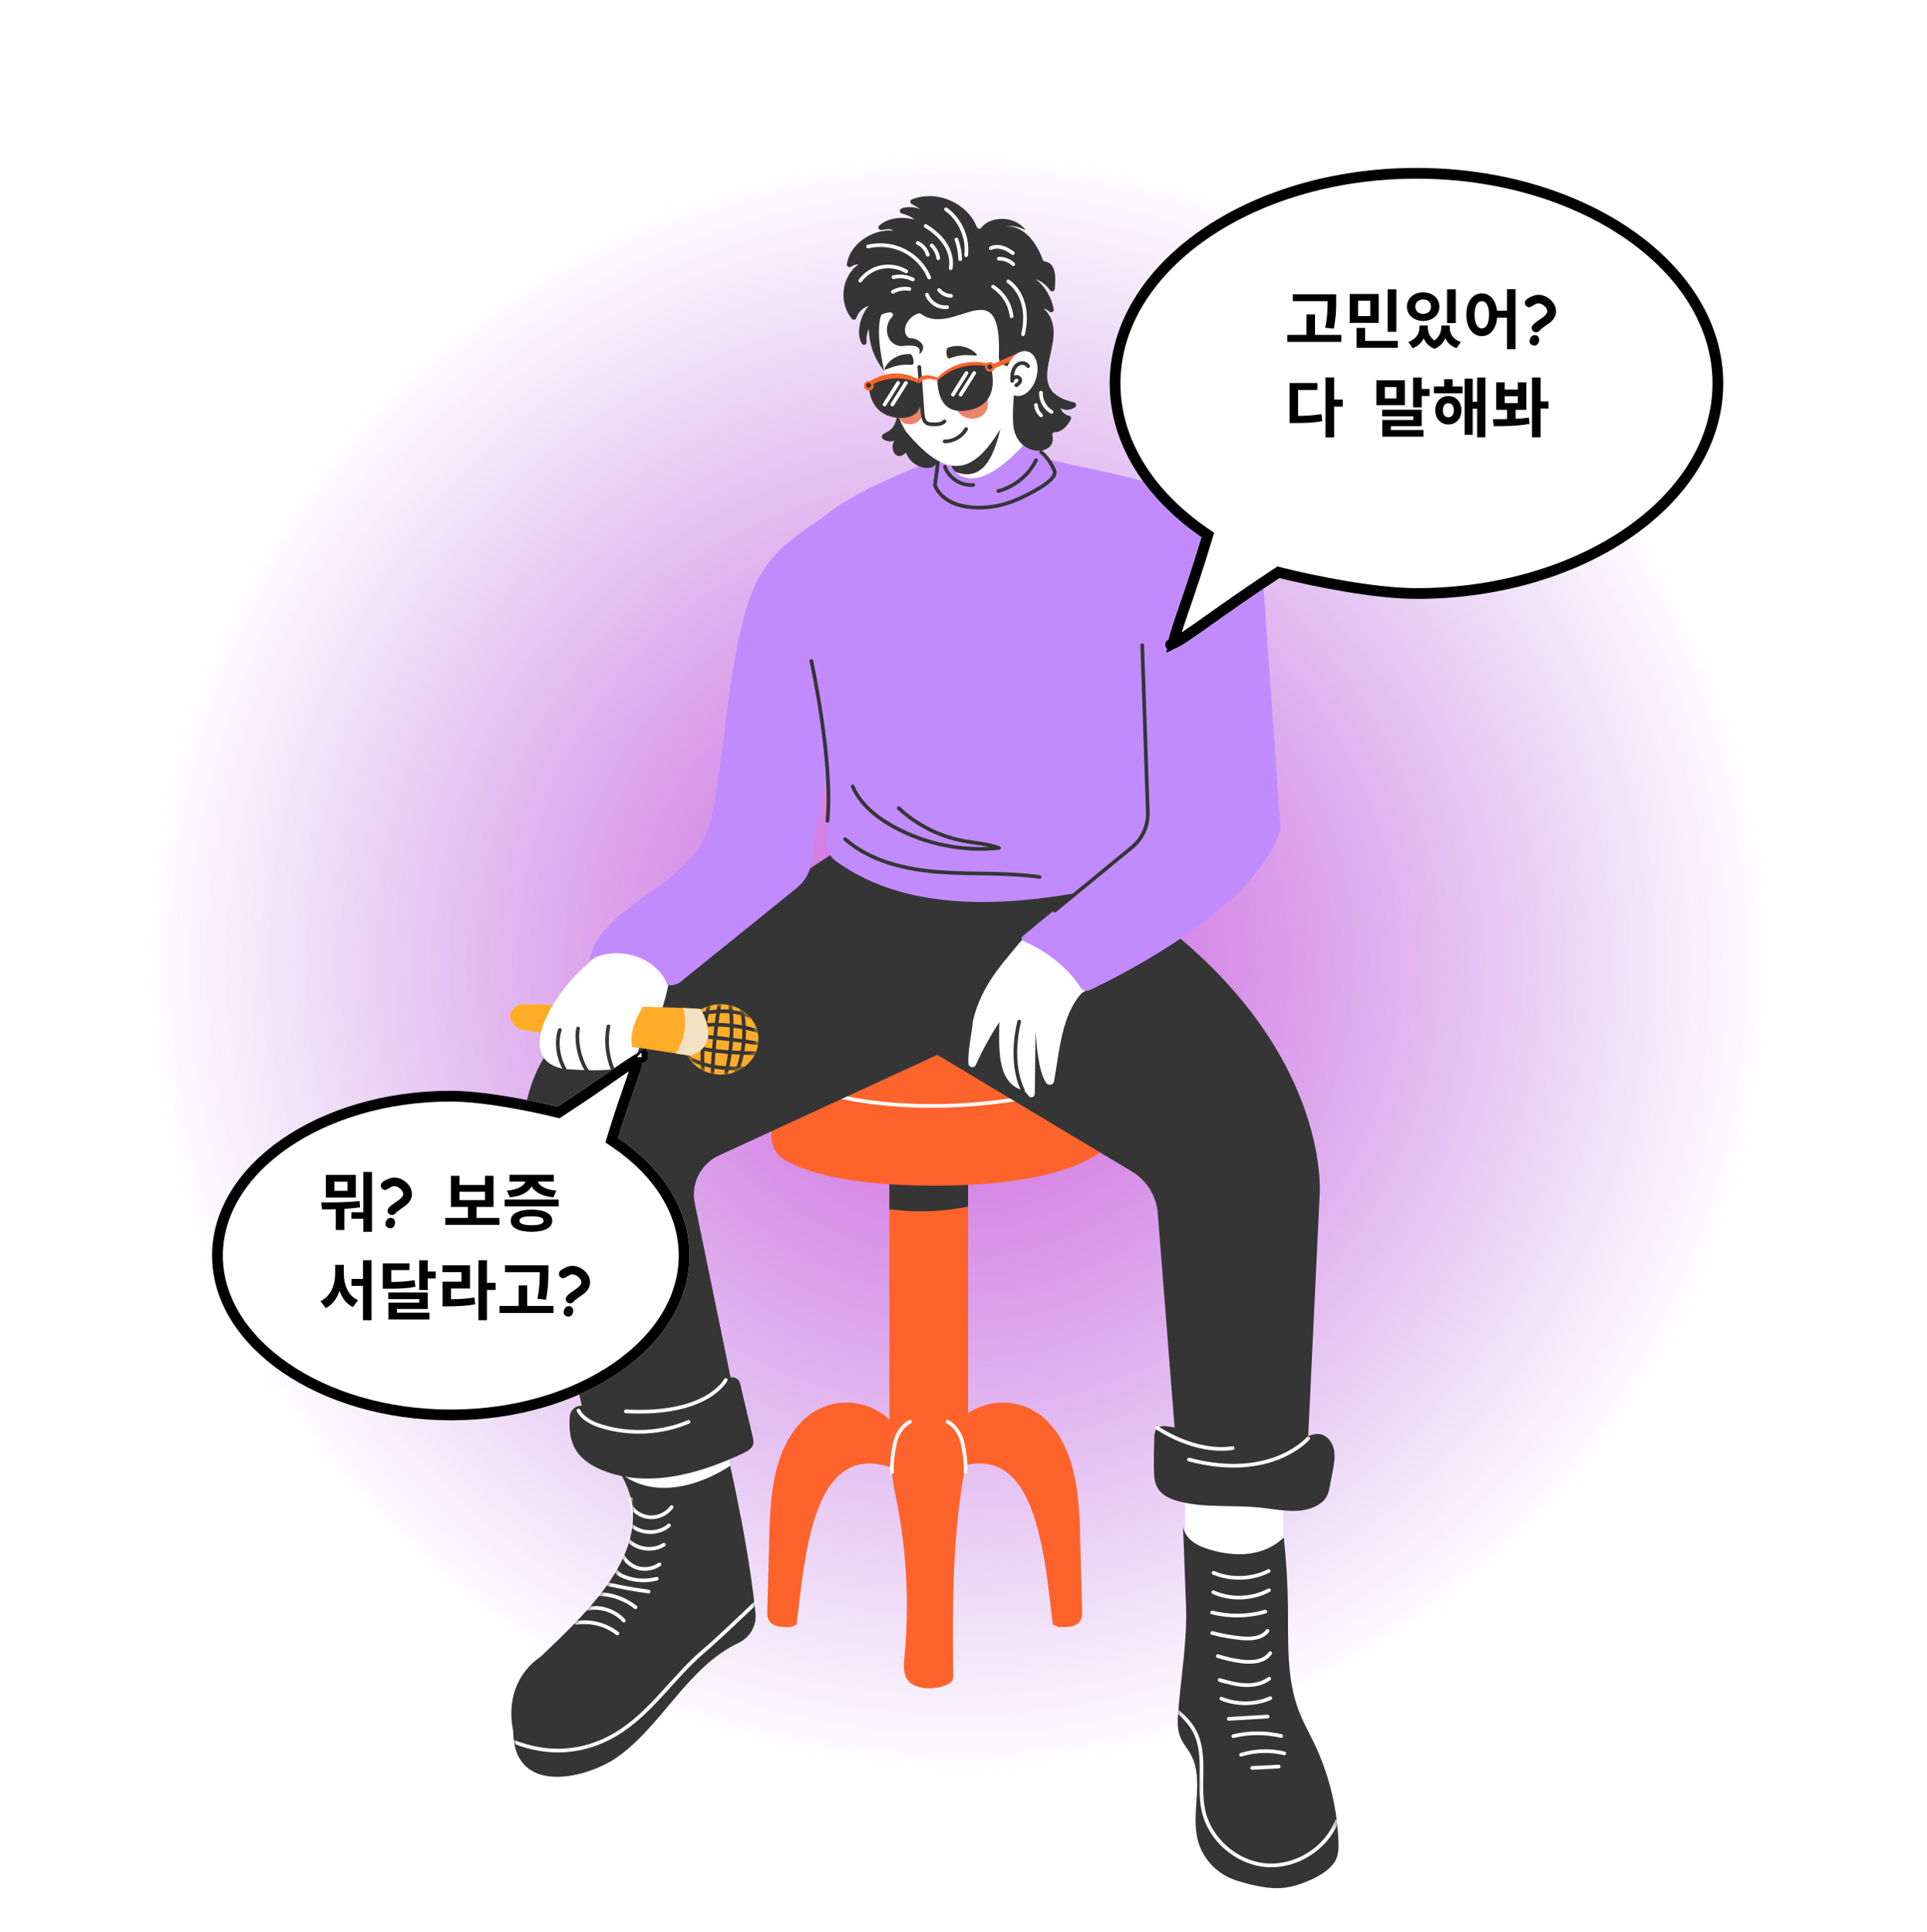 <svg width="393" height="394" viewBox="0 0 393 394" fill="none" xmlns="http://www.w3.org/2000/svg">
<circle cx="195.5" cy="196.217" r="167.484" fill="url(#paint0_radial_186_798)"/>
<g clip-path="url(#clip0_186_798)">
<path d="M197.438 236.53H181.385V296.086H197.438V236.53Z" fill="#FF632C"/>
<path d="M197.438 246.03V236.539H181.385V246.56C185.901 247.187 191.329 247.249 197.438 246.039V246.03Z" fill="#353535"/>
<path d="M157.337 222.296V231.815C157.337 233.713 158.311 235.479 159.941 236.45C163.633 238.658 172.106 241.766 190.558 241.766C219.131 241.766 225.417 234.022 225.417 234.022L212.428 219.144L157.337 222.296Z" fill="#FF632C"/>
<path d="M159.454 219.144C159.454 219.144 176.551 231.541 219.131 221.811L193.489 210.403L159.454 219.144Z" fill="#FF632C"/>
<path d="M161.499 331.731C159.551 331.863 156.355 331.952 156.479 328.764L156.868 314.169C157.036 305.878 157.523 296.448 163.04 290.373C168.963 283.592 179.783 284.81 184.175 293.084C186.539 294.417 187.451 298.708 185.706 300.977C166.13 290.293 164.368 315.493 162.473 331.175C162.756 331.28 161.216 331.634 161.499 331.74V331.731Z" fill="#FF632C"/>
<path d="M215.678 331.731C217.626 331.863 220.822 331.952 220.698 328.764L220.308 314.169C220.14 305.878 219.653 296.448 214.137 290.373C208.214 283.592 197.394 284.81 193.002 293.084C190.638 294.417 189.726 298.708 191.47 300.977C211.047 290.293 212.809 315.493 214.704 331.175C214.42 331.28 215.961 331.634 215.678 331.74V331.731Z" fill="#FF632C"/>
<path d="M193.595 343.28C191.674 344.278 189.478 344.525 187.433 343.986C186.512 343.739 185.573 343.306 184.998 342.415C184.175 341.143 184.316 339.36 184.467 337.761C185.467 327.148 184.918 316.332 182.846 305.94C182.466 304.032 182.032 302.116 181.926 300.156C181.802 297.887 182.138 295.591 182.882 293.507C183.342 292.218 184.006 290.956 185.033 290.249C185.981 289.596 187.132 289.508 188.23 289.622C190.824 289.905 193.321 291.344 195.118 293.587C196.305 295.079 197.226 297.128 196.845 299.132C194.33 312.412 194.251 325.93 194.375 339.536C194.392 340.993 194.72 342.706 193.595 343.289V343.28Z" fill="#FF632C"/>
<path d="M185.582 289.887C184.157 290.655 183.174 292.086 182.687 293.631C182.2 295.176 181.775 298.54 181.925 300.156" stroke="white" stroke-width="0.75" stroke-linecap="round" stroke-linejoin="round"/>
<path d="M193.241 289.887C194.667 290.655 195.65 292.086 196.137 293.631C196.624 295.176 197.049 298.54 196.898 300.156" stroke="white" stroke-width="0.75" stroke-linecap="round" stroke-linejoin="round"/>
<path d="M166.315 222.296C166.315 222.296 185.432 229.307 215.456 222.614" stroke="white" stroke-width="0.75" stroke-linecap="round" stroke-linejoin="round"/>
<path d="M127.818 298.885L129.111 311.237L151.175 309.109L147.572 292.704L127.818 298.885Z" fill="white"/>
<path d="M126.472 300.359C132.927 305.533 142.002 303.405 148.926 298.885C150.927 307.909 153.061 319.122 154.079 328.905C154.345 331.457 152.964 333.876 150.635 334.98C139.851 340.093 134.706 352.666 124.896 358.953C117.299 363.403 104.717 365.142 104.664 353.028C103.416 346.997 105.187 341.24 110.349 337.726C120 328.499 135.238 314.637 126.463 300.359H126.472Z" fill="#353535"/>
<mask id="mask0_186_798" style="mask-type:luminance" maskUnits="userSpaceOnUse" x="104" y="298" width="51" height="65">
<path d="M126.472 300.359C132.927 305.533 142.002 303.405 148.926 298.885C150.927 307.909 153.061 319.122 154.079 328.905C154.345 331.457 152.964 333.876 150.635 334.98C139.851 340.093 134.706 352.666 124.896 358.953C117.299 363.403 104.717 365.142 104.664 353.028C103.416 346.997 105.187 341.24 110.349 337.726C120 328.499 135.238 314.637 126.463 300.359H126.472Z" fill="white"/>
</mask>
<g mask="url(#mask0_186_798)">
<path d="M155.558 325.409C153.309 327.625 146.182 334.397 143.764 336.428C137.336 341.823 132.75 349.399 125.516 353.664C119.017 357.496 111.845 357.946 104.824 355.182" stroke="white" stroke-width="0.75" stroke-linecap="round" stroke-linejoin="round"/>
<path d="M128.695 305.675C128.287 306.593 128.907 307.67 129.704 308.297C130.775 309.136 132.201 309.524 133.547 309.339C134.901 309.154 136.168 308.403 136.973 307.308" stroke="white" stroke-width="0.75" stroke-linecap="round" stroke-linejoin="round"/>
<path d="M128.323 310.663C130.386 312.818 134.175 312.994 136.433 311.043" stroke="white" stroke-width="0.75" stroke-linecap="round" stroke-linejoin="round"/>
<path d="M127.8 313.665C129.518 315.891 133.015 316.491 135.388 314.972" stroke="white" stroke-width="0.75" stroke-linecap="round" stroke-linejoin="round"/>
<path d="M126.809 316.782C127.393 318.195 128.65 319.316 130.12 319.731C131.59 320.155 133.254 319.864 134.494 318.972" stroke="white" stroke-width="0.75" stroke-linecap="round" stroke-linejoin="round"/>
<path d="M125.48 319.74C125.542 320.57 126.375 321.118 127.145 321.444C129.279 322.327 131.705 322.495 133.945 321.912" stroke="white" stroke-width="0.75" stroke-linecap="round" stroke-linejoin="round"/>
<path d="M123.409 322.901C126.339 323.581 129.297 324.129 132.281 324.526" stroke="white" stroke-width="0.75" stroke-linecap="round" stroke-linejoin="round"/>
<path d="M120.726 325.1C123.878 324.782 127.137 325.744 129.598 327.731" stroke="white" stroke-width="0.75" stroke-linecap="round" stroke-linejoin="round"/>
<path d="M119.389 328.102C122.16 327.369 125.312 328.314 127.225 330.442" stroke="white" stroke-width="0.75" stroke-linecap="round" stroke-linejoin="round"/>
<path d="M117.547 330.901C120.478 330.442 123.595 331.245 125.923 333.082" stroke="white" stroke-width="0.75" stroke-linecap="round" stroke-linejoin="round"/>
</g>
<path d="M241.718 303.962V319.281L261.693 321.268V301.966L241.718 303.962Z" fill="white"/>
<path d="M240.31 348.754C240.16 350.609 240.027 352.551 240.744 354.264C241.258 355.5 242.179 356.524 242.825 357.699C245.72 362.917 242.772 369.566 244.312 375.323C245.109 378.281 247.137 380.894 249.811 382.404C251.449 383.331 253.282 383.834 255.114 384.267C257.169 384.744 259.276 385.132 261.383 384.974C263.437 384.823 265.421 384.161 267.298 383.314C269.042 382.528 270.751 381.53 271.937 380.02C273.115 378.51 273.035 376.674 272.938 374.766C272.584 368.091 270.902 361.478 268.015 355.447C266.997 353.328 265.828 351.271 264.969 349.072C262.331 342.344 262.747 334.883 262.667 327.66C262.614 322.866 262.331 318.248 261.808 313.48C259.94 315.378 257.346 316.473 254.707 316.8C252.06 317.135 249.368 316.747 246.809 315.996C245.587 315.634 244.374 315.184 243.347 314.434C242.32 313.683 241.497 312.597 241.275 311.352C241.506 316.562 241.647 321.939 241.877 327.148C242.187 334.185 240.877 341.726 240.319 348.746L240.31 348.754Z" fill="#353535"/>
<mask id="mask1_186_798" style="mask-type:luminance" maskUnits="userSpaceOnUse" x="240" y="311" width="33" height="75">
<path d="M240.31 348.754C240.16 350.609 240.027 352.551 240.744 354.264C241.258 355.5 242.179 356.524 242.825 357.699C245.72 362.917 242.772 369.566 244.312 375.323C245.109 378.281 247.137 380.894 249.811 382.404C251.449 383.331 253.282 383.834 255.114 384.267C257.169 384.744 259.276 385.132 261.383 384.974C263.437 384.823 265.421 384.161 267.298 383.314C269.042 382.528 270.751 381.53 271.937 380.02C273.115 378.51 273.035 376.674 272.938 374.766C272.584 368.091 270.902 361.478 268.015 355.447C266.997 353.328 265.828 351.271 264.969 349.072C262.331 342.344 262.747 334.883 262.667 327.66C262.614 322.866 262.331 318.248 261.808 313.48C259.94 315.378 257.346 316.473 254.707 316.8C252.06 317.135 249.368 316.747 246.809 315.996C245.587 315.634 244.374 315.184 243.347 314.434C242.32 313.683 241.497 312.597 241.275 311.352C241.506 316.562 241.647 321.939 241.877 327.148C242.187 334.185 240.877 341.726 240.319 348.746L240.31 348.754Z" fill="white"/>
</mask>
<g mask="url(#mask1_186_798)">
<path d="M239.452 348.392C241.09 349.673 242.621 351.138 243.604 352.966C246.181 357.805 244.268 363.791 245.428 369.151C246.712 375.084 252.184 379.852 258.249 380.329C264.314 380.806 270.468 376.939 272.664 371.288" stroke="white" stroke-width="0.75" stroke-linecap="round" stroke-linejoin="round"/>
<path d="M247.5 320.711C251.068 322.204 255.283 322.062 258.736 320.332" stroke="white" stroke-width="0.75" stroke-linecap="round" stroke-linejoin="round"/>
<path d="M247.447 324.658C251.024 326.257 255.336 326.106 258.789 324.261" stroke="white" stroke-width="0.75" stroke-linecap="round" stroke-linejoin="round"/>
<path d="M247.199 328.791C250.75 329.682 254.53 329.621 258.046 328.623" stroke="white" stroke-width="0.75" stroke-linecap="round" stroke-linejoin="round"/>
<path d="M247.226 332.967C249.165 333.488 251.157 333.841 253.158 334.035C255.088 334.221 257.355 334.097 258.506 332.543" stroke="white" stroke-width="0.75" stroke-linecap="round" stroke-linejoin="round"/>
<path d="M248.368 337.682C249.908 338.176 251.493 338.53 253.096 338.75C255.256 339.042 257.842 338.892 259.055 337.09" stroke="white" stroke-width="0.75" stroke-linecap="round" stroke-linejoin="round"/>
<path d="M248.74 342.565C250.422 343.042 252.122 343.518 253.866 343.598C255.611 343.677 257.435 343.333 258.834 342.3" stroke="white" stroke-width="0.75" stroke-linecap="round" stroke-linejoin="round"/>
<path d="M249.094 346.362C252.255 347.651 255.929 347.615 259.064 346.273" stroke="white" stroke-width="0.75" stroke-linecap="round" stroke-linejoin="round"/>
<path d="M250.608 350.485C253.246 350.326 255.894 350.176 258.532 350.017" stroke="white" stroke-width="0.75" stroke-linecap="round" stroke-linejoin="round"/>
<path d="M251.529 354.008C254.716 353.24 258.09 353.231 261.286 353.973" stroke="white" stroke-width="0.75" stroke-linecap="round" stroke-linejoin="round"/>
<path d="M253.105 357.805C255.947 356.922 259.037 356.816 261.924 357.522" stroke="white" stroke-width="0.75" stroke-linecap="round" stroke-linejoin="round"/>
<path d="M255.363 360.489C257.169 360.401 258.975 360.312 260.79 360.215" stroke="white" stroke-width="0.75" stroke-linecap="round" stroke-linejoin="round"/>
</g>
<path d="M170.814 173.38L117.237 208.778C117.237 208.778 101.414 218.473 108.418 245.077C115.422 271.681 119.043 288.342 119.043 288.342C119.043 288.342 135.096 304.368 149.333 282.497L141.692 245.333C140.869 241.342 142.914 237.316 146.615 235.612L191.152 215.091L230.854 238.878C233.882 240.697 235.848 243.858 236.122 247.381L239.797 294.223C239.797 294.223 249.297 305.719 266.678 295.353L269.139 243.505C269.139 243.505 271.628 213.131 233.422 185.706L221.893 178.351L170.805 173.389L170.814 173.38Z" fill="#353535"/>
<path d="M224.913 181.071C207.311 184.682 185.636 186.695 170.415 175.535C169.132 174.616 168.627 173.16 168.777 171.614C168.919 155.907 166.785 140.181 162.456 125.073C155.222 108.341 174.878 100.306 187.256 95.132C192.321 93.013 198.191 95.15 203.628 94.355C208.577 93.331 213.58 93.269 218.449 94.744C242.798 99.953 245.189 99.547 250.183 125.709C253.344 147.563 250.679 175.561 224.913 181.071Z" fill="#C28BFD"/>
<path d="M173.895 160.348C175.462 164.003 178.756 166.643 182.245 168.568C188.752 172.144 196.376 173.681 203.76 172.904C201.423 172.047 198.89 171.923 196.447 171.455C191.55 170.528 186.928 168.18 183.289 164.78" stroke="#353535" stroke-width="0.75" stroke-linecap="round" stroke-linejoin="round"/>
<path d="M172.346 171.102C177.508 175.614 184.591 177.283 191.435 177.804C198.28 178.325 205.204 177.857 212.004 178.819" stroke="#353535" stroke-width="0.75" stroke-linecap="round" stroke-linejoin="round"/>
<path d="M198.377 208.469C198.341 209.9 197.305 214.403 197.518 216.91C197.589 217.714 198.66 217.89 198.997 217.158C200.378 214.12 201.98 211.189 203.804 208.399C203.804 213.043 203.061 220.866 208.621 222.296C209.099 222.5 209.436 223.02 209.781 223.462C210.188 223.992 211.029 223.718 211.038 223.047L211.198 210.235C211.366 212.416 211.685 218.385 213.349 220.787C213.81 221.449 214.837 221.246 214.978 220.451C216.006 214.624 216.519 206.818 220.663 202.447C221.805 201.847 222.354 201.573 221.902 200.09C221.159 196.046 215.333 187.985 210.587 189.812C208.665 191.022 206.939 193.477 205.478 195.198C202.202 199.048 199.395 203.454 198.368 208.469H198.377Z" fill="white"/>
<path d="M208.621 222.296C208.621 222.296 205.708 217.228 207.86 208.31" stroke="#353535" stroke-width="0.75" stroke-linecap="round" stroke-linejoin="round"/>
<path d="M240.718 100.81C234.644 100.395 233.767 110.663 233.015 116.906C232.457 121.55 232.448 126.23 232.873 130.892C234.077 143.889 234.529 156.948 234.236 169.99C225.967 177.036 216.838 183.923 208.524 190.951C208.214 191.216 208.294 191.711 208.674 191.87C213.208 193.821 217.715 197.185 220.362 201.326C220.769 201.962 221.584 202.2 222.266 201.874C228.508 198.933 256.275 185.08 261.162 169.098L257.523 117.506C257.523 117.506 250.714 101.49 240.718 100.801V100.81Z" fill="#C28BFD"/>
<path d="M232.953 131.563C232.979 131.872 233.758 155.65 234.086 165.646C234.174 168.392 232.988 171.014 230.863 172.762L215.111 185.698" stroke="#353535" stroke-width="0.75" stroke-linecap="round" stroke-linejoin="round"/>
<path d="M136.548 199.551C135.928 203.101 134.892 206.571 133.476 209.882C132.289 209.882 131.147 209.9 129.961 209.9C129.819 209.9 129.642 209.873 129.598 209.741C129.553 209.608 129.837 209.538 129.801 209.67C128.624 207.445 127.499 205.008 128.119 202.571C128.748 200.134 130.634 197.962 133.077 197.344C133.883 197.141 134.795 197.114 135.503 197.556C136.212 197.997 136.69 198.721 136.548 199.542V199.551Z" fill="white"/>
<path d="M146.996 219.127C151.241 219.127 154.681 215.909 154.681 211.939C154.681 207.97 151.241 204.752 146.996 204.752C142.751 204.752 139.311 207.97 139.311 211.939C139.311 215.909 142.751 219.127 146.996 219.127Z" fill="#FFAD29"/>
<mask id="mask2_186_798" style="mask-type:luminance" maskUnits="userSpaceOnUse" x="139" y="204" width="16" height="16">
<path d="M146.996 219.127C151.241 219.127 154.681 215.909 154.681 211.939C154.681 207.97 151.241 204.752 146.996 204.752C142.751 204.752 139.311 207.97 139.311 211.939C139.311 215.909 142.751 219.127 146.996 219.127Z" fill="white"/>
</mask>
<g mask="url(#mask2_186_798)">
<path d="M138.398 208.293C141.028 207.154 143.826 206.341 146.686 206.209C149.546 206.085 152.485 206.668 154.929 208.151" stroke="#353535" stroke-width="0.75" stroke-linecap="round" stroke-linejoin="round"/>
<path d="M137.708 209.997C143.401 208.452 149.555 208.593 155.168 210.412" stroke="#353535" stroke-width="0.75" stroke-linecap="round" stroke-linejoin="round"/>
<path d="M138.257 210.95C144.472 211.321 150.662 212.045 156.798 213.122" stroke="#353535" stroke-width="0.75" stroke-linecap="round" stroke-linejoin="round"/>
<path d="M138.195 212.257C143.251 214.482 148.944 214.65 154.469 214.774" stroke="#353535" stroke-width="0.75" stroke-linecap="round" stroke-linejoin="round"/>
<path d="M138.248 214.27C140.329 216.001 142.941 217.016 145.606 217.493C148.271 217.97 151.007 217.935 153.707 217.732" stroke="#353535" stroke-width="0.75" stroke-linecap="round" stroke-linejoin="round"/>
<path d="M150.573 203.224C151.91 207.207 152.114 211.551 151.166 215.639C150.98 216.425 150.777 217.272 150.396 217.979C150.042 218.632 149.688 219.294 149.333 219.948" stroke="#353535" stroke-width="0.75" stroke-linecap="round" stroke-linejoin="round"/>
<path d="M148.652 202.845C149.653 208.611 149.325 214.606 147.705 220.23" stroke="#353535" stroke-width="0.75" stroke-linecap="round" stroke-linejoin="round"/>
<path d="M146.978 203.154C145.925 209.158 145.331 215.25 145.216 221.343" stroke="#353535" stroke-width="0.75" stroke-linecap="round" stroke-linejoin="round"/>
<path d="M144.835 203.913C143.383 209.202 142.923 214.756 143.481 220.213" stroke="#353535" stroke-width="0.75" stroke-linecap="round" stroke-linejoin="round"/>
<path d="M143.109 204.372C140.426 209.123 140.276 214.844 140.4 220.292" stroke="#353535" stroke-width="0.75" stroke-linecap="round" stroke-linejoin="round"/>
</g>
<path d="M106.081 204.752C106.081 204.752 143.003 205.352 143.003 205.803C143.003 206.253 147.377 212.866 140.895 215.268L106.081 209.917C106.081 209.917 101.406 207.145 106.081 204.743V204.752Z" fill="#FFAD29"/>
<path d="M140.886 215.277C147.368 212.875 142.994 206.262 142.994 205.812C142.994 205.723 141.577 205.626 139.31 205.538C139.496 206.182 139.62 206.853 139.682 207.524C139.912 210.067 139.266 212.707 137.805 214.809L140.886 215.286V215.277Z" fill="#F2E1C2"/>
<path d="M129.199 214.544C130.527 219.436 118.131 218.111 115.148 217.979C100.777 215.568 120.611 191.172 128.225 192.558C145.748 194.898 125.719 204.575 129.199 214.553V214.544Z" fill="white"/>
<path d="M124.967 218.023C123.824 215.356 123.488 212.045 124.09 209.29L124.967 218.023Z" fill="white"/>
<path d="M124.967 218.023C123.824 215.356 123.488 212.045 124.09 209.29" stroke="#353535" stroke-width="0.75" stroke-linecap="round" stroke-linejoin="round"/>
<path d="M119.902 218.606C118.255 216.266 117.387 212.407 117.892 209.723L119.902 218.606Z" fill="white"/>
<path d="M119.902 218.606C118.255 216.266 117.387 212.407 117.892 209.723" stroke="#353535" stroke-width="0.75" stroke-linecap="round" stroke-linejoin="round"/>
<path d="M115.148 217.979C113.828 215.701 113.341 212.407 114.183 210.014L115.148 217.979Z" fill="white"/>
<path d="M115.148 217.979C113.828 215.701 113.341 212.407 114.183 210.014" stroke="#353535" stroke-width="0.75" stroke-linecap="round" stroke-linejoin="round"/>
<path d="M162.588 180.956C164.182 179.676 165.2 177.83 165.483 175.808C166.272 170.193 167.228 164.595 168.37 159.041C169.45 153.761 169.379 148.684 170.282 143.377C173.107 126.742 177.534 109.736 186.725 95.565C180.031 98.452 173.567 101.887 167.423 105.807C162.818 108.747 158.276 112.076 155.39 116.712C153.539 119.67 152.459 123.043 151.582 126.416C148.537 138.185 147.864 150.423 145.907 162.423C145.42 165.425 144.835 168.445 143.499 171.182C138.558 181.309 122.576 184.824 120.203 195.799C125.755 192.655 133.794 194.88 136.123 200.805C137 201.026 137.726 200.805 138.54 200.408L162.597 180.983L162.588 180.956Z" fill="#C28BFD"/>
<path d="M165.466 134.777C165.466 134.777 169.937 155.032 168.76 167.367" stroke="#353535" stroke-width="0.75" stroke-linecap="round" stroke-linejoin="round"/>
<path d="M128.703 216.645C128.703 216.645 129.863 215.383 130.377 213.661L128.916 213.44L128.712 216.654L128.703 216.645Z" fill="white"/>
<path d="M119.229 286.682C117.76 286.329 116.299 287.336 116.201 288.837C116.042 291.247 116.21 293.649 117.45 295.662C118.68 297.675 120.814 298.982 123.019 299.847C132.218 303.485 142.693 300.527 151.627 296.289C152.441 295.9 153.318 295.423 153.584 294.567C153.752 294.02 153.619 293.428 153.486 292.872L150.954 282.153C150.635 280.819 148.971 280.378 148.023 281.367C146.615 282.832 144.951 284.06 143.118 284.952C140.116 286.417 136.761 286.982 133.449 287.406C128.358 288.068 123.949 287.812 119.229 286.673V286.682Z" fill="#353535"/>
<path d="M236.06 291.176C235.511 291.653 235.432 292.466 235.405 293.19C235.334 295.326 235.308 297.463 235.343 299.6C235.37 300.898 235.423 302.258 236.069 303.379C236.964 304.933 238.77 305.701 240.505 306.151C245.906 307.547 251.617 306.814 257.16 307.423C260.967 307.838 265.067 308.844 268.458 307.061C269.326 306.602 270.114 305.957 270.583 305.101C270.946 304.43 271.097 303.661 271.238 302.902C271.424 301.922 271.61 300.942 271.796 299.962C272.07 298.496 272.354 296.986 272.035 295.529C271.725 294.073 270.663 292.669 269.184 292.43C267.865 292.218 266.607 292.942 265.35 293.401C262.375 294.514 259.072 294.187 255.929 293.772C252.264 293.287 248.616 292.677 244.985 292.024C243.303 291.724 241.612 291.344 239.921 291.15C238.858 291.026 236.964 290.391 236.052 291.168L236.06 291.176Z" fill="#353535"/>
<path d="M117.98 287.609C118.91 289.366 120.885 290.285 122.788 290.859C128.535 292.598 134.883 292.262 140.417 289.931" stroke="white" stroke-width="0.75" stroke-linecap="round" stroke-linejoin="round"/>
<path d="M148.014 281.375C148.014 281.375 144.375 288.686 127.641 287.777" stroke="white" stroke-width="0.75" stroke-linecap="round" stroke-linejoin="round"/>
<path d="M236.06 291.176C236.06 291.176 243.56 296.421 251.387 295.273" stroke="white" stroke-width="0.75" stroke-linecap="round" stroke-linejoin="round"/>
<path d="M266.784 293.304C266.784 293.304 259.356 302.054 242.479 297.613" stroke="white" stroke-width="0.75" stroke-linecap="round" stroke-linejoin="round"/>
<path d="M193.746 91.706C193.897 93.287 194.047 94.859 194.189 96.439C203.397 102.743 209.046 92.068 209.046 92.068C209.046 92.068 206.771 86.011 206.638 81.694C201.91 81.694 197.111 88.598 193.746 91.697V91.706Z" fill="white"/>
<path d="M197.04 91.468C196.411 91.883 194.844 92.731 193.932 93.605C194.003 94.373 194.074 95.141 194.153 95.909C200.918 99.167 203.061 91.75 204.203 86.673C201.821 88.272 199.431 89.87 197.049 91.468H197.04Z" fill="#353535"/>
<path d="M193.923 94.911C193.923 94.911 197.633 103.459 209.657 89.711L214.447 94.134C214.447 94.134 206.514 108.906 193.684 101.913C191.435 100.686 189.965 98.382 189.762 95.838L189.505 92.739C189.505 92.739 193.321 91.388 193.923 94.911Z" fill="#C28BFD"/>
<path d="M192.701 95.168C193.507 97.499 196.03 99.114 198.492 98.885" stroke="#353535" stroke-width="0.75" stroke-linecap="round" stroke-linejoin="round"/>
<path d="M211.313 93.825C209.799 96.907 206.895 99.273 203.565 100.139" stroke="#353535" stroke-width="0.75" stroke-linecap="round" stroke-linejoin="round"/>
<path d="M212.331 92.174C212.331 92.174 213.996 93.428 215.049 95.98C215.731 97.622 211.375 100.024 208.17 101.534C205.469 102.805 202.521 103.538 199.537 103.511C191.869 103.45 190.683 98.902 190.683 98.902L191.329 93.949" stroke="#353535" stroke-width="0.75" stroke-linecap="round" stroke-linejoin="round"/>
<path d="M180.713 88.174C178.446 89.216 181.085 90.444 182.422 89.834C181.279 91.689 182.891 94.249 184.786 92.271C186.317 97.225 196.969 97.172 187.167 86.082C186.556 85.208 185.264 82.4 184.104 82.223C182.262 82.109 184.06 86.726 180.713 88.183V88.174Z" fill="#353535"/>
<path d="M177.428 69.42C177.924 72.184 179.314 74.789 181.35 76.731C181.687 73.164 181.864 69.579 181.873 65.994C181.873 64.537 180.881 59.911 178.482 61.942C176.808 63.354 177.1 67.522 177.437 69.412L177.428 69.42Z" fill="#353535"/>
<path d="M204.876 86.02C199.484 95.503 194.224 99.415 184.839 88.069C181.997 84.086 176.835 66.33 180.58 62.754C186.804 58.489 199.307 56.944 204.283 63.902C206.062 68.175 207.151 73.138 207.143 77.888C207.143 80.74 206.293 83.539 204.885 86.02H204.876Z" fill="white"/>
<path d="M187.442 63.902C185.423 64.273 183.484 67.319 185.255 68.829C185.352 68.908 185.476 68.944 185.6 68.944C187.46 68.97 189.443 70.718 187.442 72.263C188.265 70.021 185.087 70.453 183.776 70.586C180.704 70.339 180.049 66.489 181.952 64.608C182.298 64.264 182.076 63.69 181.589 63.699C178.818 63.725 176.427 66.93 176.737 69.721C176.799 70.303 176.02 70.533 175.737 70.021C174.497 67.813 175.569 64.123 177.171 62.374C176.002 62.666 175.02 63.672 174.648 64.829C174.524 65.226 174.01 65.341 173.745 65.023C171.035 61.774 171.558 56.432 175.073 53.898C174.568 53.907 174.019 54.083 173.55 54.375C173.16 54.622 172.647 54.331 172.717 53.871C173.302 49.651 178.101 46.605 182.156 47.037C181.74 46.605 180.731 46.728 179.783 46.905C179.27 47.002 178.924 46.357 179.314 46.004C181.164 44.335 184.095 44.132 186.477 44.759C185.751 44.115 184.812 43.788 183.9 43.532C183.413 43.391 183.378 42.719 183.838 42.525C184.998 42.04 186.627 42.207 187.69 42.658C187.159 42.269 186.574 41.907 185.963 41.625C185.547 41.439 185.556 40.83 185.981 40.662C191.001 38.667 197.199 41.28 199.227 46.295C199.377 46.675 199.882 46.755 200.13 46.437C202.149 43.832 207.258 44.088 209.17 46.94C207.948 46.287 206.54 45.986 205.159 46.084C209.073 46.119 211.463 49.651 212.668 52.971C212.738 53.165 212.907 53.289 213.11 53.315C215.395 53.677 215.342 56.617 215.111 58.94C215.058 59.416 214.43 59.593 214.155 59.196C213.447 58.171 212.42 57.359 211.251 56.918C213.155 58.427 214.447 60.653 214.899 63.036C214.987 63.522 214.403 63.875 214.031 63.54C213.686 63.24 213.287 63.01 212.845 62.895C219.335 68.961 207.107 79.371 219.069 82.055C219.503 82.153 219.627 82.718 219.282 82.992C218.449 83.645 217.192 83.786 216.289 83.195C216.501 83.989 217.227 84.607 218.033 84.766C218.379 84.837 218.556 85.216 218.387 85.526C217.688 86.823 216.572 88.121 215.138 88.113C214.801 88.113 214.536 88.43 214.616 88.757C215.678 93.216 207.143 93.349 206.638 86.523C206.346 82.479 207.205 79.053 206.718 75.283C206.691 75.071 206.532 74.886 206.319 74.842C205.204 74.577 203.831 74.541 203.707 72.899C204.442 54.436 194.534 68.935 187.84 64.008C187.725 63.928 187.584 63.875 187.442 63.902Z" fill="#353535"/>
<path d="M197.049 52.052C197.474 48.503 195.836 44.777 192.94 42.675" stroke="white" stroke-width="0.75" stroke-linecap="round" stroke-linejoin="round"/>
<path d="M195.826 52.856C195.791 51.478 195.525 50.119 195.056 48.83" stroke="white" stroke-width="0.75" stroke-linecap="round" stroke-linejoin="round"/>
<path d="M193.888 54.701C194.206 52.953 193.675 51.125 192.692 49.651C191.709 48.176 190.302 47.02 188.796 46.075" stroke="white" stroke-width="0.75" stroke-linecap="round" stroke-linejoin="round"/>
<path d="M190.009 50.039C190.726 50.737 191.205 51.673 191.355 52.662" stroke="white" stroke-width="0.75" stroke-linecap="round" stroke-linejoin="round"/>
<path d="M177.029 50.269C179.5 49.677 182.174 49.995 184.44 51.143C186.707 52.291 188.531 54.26 189.514 56.6" stroke="white" stroke-width="0.75" stroke-linecap="round" stroke-linejoin="round"/>
<path d="M187.176 49.545C188.159 50.004 188.921 50.913 189.213 51.955" stroke="white" stroke-width="0.75" stroke-linecap="round" stroke-linejoin="round"/>
<path d="M175.444 57.227C176.471 55.814 178.047 54.807 179.765 54.463C181.483 54.119 183.325 54.437 184.821 55.337" stroke="white" stroke-width="0.75" stroke-linecap="round" stroke-linejoin="round"/>
<path d="M182.218 56.52C183.537 56.202 184.971 56.379 186.176 56.988" stroke="white" stroke-width="0.75" stroke-linecap="round" stroke-linejoin="round"/>
<path d="M185.458 58.931C184.316 58.736 183.112 58.94 182.094 59.505" stroke="white" stroke-width="0.75" stroke-linecap="round" stroke-linejoin="round"/>
<path d="M189.053 60.061C189.629 61.703 191.426 62.825 193.153 62.63" stroke="white" stroke-width="0.75" stroke-linecap="round" stroke-linejoin="round"/>
<path d="M191.523 59.143C192.117 59.867 193.038 60.317 193.967 60.335" stroke="white" stroke-width="0.75" stroke-linecap="round" stroke-linejoin="round"/>
<path d="M202.529 58.454C204.601 59.77 206.036 62.056 206.301 64.493" stroke="white" stroke-width="0.75" stroke-linecap="round" stroke-linejoin="round"/>
<path d="M205.646 57.377C207.249 58.533 208.311 60.352 208.763 62.277C209.214 64.202 209.09 66.224 208.639 68.149" stroke="white" stroke-width="0.75" stroke-linecap="round" stroke-linejoin="round"/>
<path d="M202.06 50.613C202.786 50.242 203.654 50.251 204.433 50.481C205.212 50.71 205.903 51.152 206.567 51.62" stroke="white" stroke-width="0.75" stroke-linecap="round" stroke-linejoin="round"/>
<path d="M203.707 52.75C204.778 52.724 205.867 53.139 206.647 53.871" stroke="white" stroke-width="0.75" stroke-linecap="round" stroke-linejoin="round"/>
<path d="M212.304 80.051C212.225 81.623 213.092 83.203 214.456 83.989" stroke="white" stroke-width="0.75" stroke-linecap="round" stroke-linejoin="round"/>
<path d="M211.277 82.585C211.339 83.389 211.72 84.157 212.322 84.696" stroke="white" stroke-width="0.75" stroke-linecap="round" stroke-linejoin="round"/>
<path d="M197.748 72.431C196.438 72.334 195.101 72.528 193.87 73.014C193.781 73.049 193.684 73.094 193.578 73.085C193.321 73.076 193.171 72.793 193.1 72.537C192.967 72.016 193.002 71.451 193.197 70.948C195.154 70.127 197.677 70.595 199.103 72.157C199.191 72.255 199.28 72.405 199.2 72.511C198.811 72.458 198.138 72.458 197.739 72.422L197.748 72.431Z" fill="#353535"/>
<path d="M181.855 74.903C183.086 74.444 184.432 74.268 185.742 74.391C185.84 74.4 185.946 74.409 186.034 74.383C186.282 74.303 186.344 73.985 186.335 73.729C186.318 73.191 186.123 72.661 185.795 72.228C183.688 71.981 181.395 73.129 180.456 75.027C180.394 75.151 180.35 75.319 180.456 75.398C180.819 75.239 181.466 75.045 181.837 74.912L181.855 74.903Z" fill="#353535"/>
<path d="M192.657 90.002C194.428 90.02 196.163 89.022 197.04 87.486" stroke="#353535" stroke-width="0.75" stroke-linecap="round" stroke-linejoin="round"/>
<path d="M188 83.142C189.195 86.214 184.334 88.024 183.227 84.916C182.032 81.844 186.893 80.034 188 83.142Z" fill="#EA856A"/>
<path d="M201.467 82.568C201.051 86.771 194.446 86.029 194.977 81.844C195.393 77.641 201.999 78.382 201.467 82.568Z" fill="#EA856A"/>
<path d="M177.171 77.932C177.171 77.932 181.881 74.224 187.486 77.464C187.486 77.464 190.133 85.517 183.44 85.199C176.746 84.881 177.171 77.941 177.171 77.941V77.932Z" fill="#FF632C"/>
<path d="M187.716 78.338C182.12 75.433 177.436 78.674 177.197 78.85C177.339 80.74 178.251 84.952 183.439 85.199C188.832 85.455 188.185 80.369 187.716 78.338Z" fill="#353535"/>
<path d="M177.198 79.663C177.745 79.663 178.189 79.22 178.189 78.674C178.189 78.128 177.745 77.685 177.198 77.685C176.65 77.685 176.206 78.128 176.206 78.674C176.206 79.22 176.65 79.663 177.198 79.663Z" fill="#FF632C"/>
<path d="M177.667 78.577C177.667 78.85 177.446 79.071 177.171 79.071C176.897 79.071 176.675 78.85 176.675 78.577C176.675 78.303 176.897 78.082 177.171 78.082C177.446 78.082 177.667 78.303 177.667 78.577Z" fill="#353535"/>
<path d="M183.174 78.073L180.403 82.479" stroke="white" stroke-width="0.75" stroke-linecap="round" stroke-linejoin="round"/>
<path d="M184.759 78.073L181.988 82.479" stroke="white" stroke-width="0.75" stroke-linecap="round" stroke-linejoin="round"/>
<path d="M187.486 74.806L188.15 84.104C188.212 84.96 188.372 85.967 189.142 86.338C189.443 86.488 189.788 86.497 190.125 86.514C191.01 86.55 192.002 86.55 192.622 85.923" stroke="#353535" stroke-width="0.75" stroke-linecap="round" stroke-linejoin="round"/>
<path d="M201.874 74.233C201.874 74.233 195.96 72.157 191.17 77.005C191.17 77.005 190.816 85.526 197.589 83.133C204.354 80.74 201.883 74.233 201.883 74.233H201.874Z" fill="#FF632C"/>
<path d="M191.188 77.588C196.066 73.058 201.821 74.762 202.122 74.859C202.53 76.714 203.583 82.329 197.819 83.583C191.683 84.925 191.311 79.672 191.188 77.588Z" fill="#353535"/>
<path d="M187.274 77.341C187.274 77.341 188.212 75.725 191.17 77.005L191.187 77.588C191.187 77.588 188.46 76.493 187.548 78.268L187.274 77.349V77.341Z" fill="#FF632C"/>
<path d="M201.954 74.462L207.966 71.813C207.966 71.813 206.461 72.581 205.912 73.809L202.175 75.38L201.954 74.453V74.462Z" fill="#FF632C"/>
<path d="M202.875 74.806C202.875 75.354 202.432 75.795 201.883 75.795C201.334 75.795 200.892 75.354 200.892 74.806C200.892 74.259 201.334 73.817 201.883 73.817C202.432 73.817 202.875 74.259 202.875 74.806Z" fill="#FF632C"/>
<path d="M202.379 74.806C202.379 75.08 202.158 75.301 201.883 75.301C201.609 75.301 201.387 75.08 201.387 74.806C201.387 74.533 201.609 74.312 201.883 74.312C202.158 74.312 202.379 74.533 202.379 74.806Z" fill="#353535"/>
<path d="M197.111 76.06L194.339 80.466" stroke="white" stroke-width="0.75" stroke-linecap="round" stroke-linejoin="round"/>
<path d="M198.687 76.06L195.924 80.466" stroke="white" stroke-width="0.75" stroke-linecap="round" stroke-linejoin="round"/>
<path d="M211.341 77.021C212.044 74.533 211.255 72.135 209.58 71.664C207.904 71.193 205.976 72.828 205.273 75.315C204.57 77.803 205.358 80.201 207.034 80.672C208.709 81.143 210.638 79.508 211.341 77.021Z" fill="white"/>
<path d="M209.666 74.656C209.32 74.073 208.497 73.888 207.877 74.144C207.257 74.4 206.815 75.01 206.611 75.654C206.407 76.299 206.407 76.987 206.425 77.667C206.496 77.279 206.797 76.925 207.195 76.855C207.585 76.784 208.019 77.067 208.072 77.455C208.125 77.906 207.727 78.276 207.328 78.488C207.302 78.506 207.266 78.524 207.275 78.559C207.284 78.594 207.346 78.577 207.319 78.559" fill="white"/>
<path d="M209.666 74.656C209.32 74.073 208.497 73.888 207.877 74.144C207.257 74.4 206.815 75.01 206.611 75.654C206.407 76.299 206.407 76.987 206.425 77.667C206.496 77.279 206.797 76.925 207.195 76.855C207.585 76.784 208.019 77.067 208.072 77.455C208.125 77.906 207.727 78.276 207.328 78.488C207.302 78.506 207.266 78.524 207.275 78.559C207.284 78.594 207.346 78.577 207.319 78.559" stroke="#353535" stroke-width="0.75" stroke-linecap="round" stroke-linejoin="round"/>
</g>
<g filter="url(#filter0_d_186_798)">
<path d="M43.257 253.086C43.257 234.531 65.053 219.49 91.939 219.49C98.691 219.49 108.496 221.456 113.686 222.741C136.668 207.87 133.208 205.714 126.042 229.11C135.04 235.207 140.622 243.697 140.622 253.086C140.622 271.641 118.826 286.683 91.939 286.683C65.053 286.683 43.257 271.641 43.257 253.086Z" fill="white"/>
<path d="M124.993 228.789L124.755 229.564L125.426 230.019C134.222 235.978 139.524 244.166 139.524 253.086C139.524 261.9 134.349 269.998 125.74 275.939C117.135 281.877 105.188 285.585 91.939 285.585C78.69 285.585 66.743 281.877 58.139 275.939C49.53 269.998 44.354 261.9 44.354 253.086C44.354 244.272 49.53 236.174 58.139 230.233C66.743 224.295 78.69 220.587 91.939 220.587C98.551 220.587 108.247 222.525 113.422 223.806L113.883 223.92L114.282 223.662C118.866 220.696 122.408 218.229 125.065 216.379C125.749 215.903 126.373 215.468 126.942 215.076C128.346 214.108 129.377 213.423 130.117 213.011C130.147 212.995 130.175 212.979 130.203 212.964C130.046 213.626 129.753 214.552 129.328 215.8C129.103 216.46 128.844 217.2 128.558 218.021C127.617 220.718 126.371 224.288 124.993 228.789ZM130.983 212.626C130.983 212.627 130.977 212.628 130.967 212.628C130.978 212.626 130.983 212.626 130.983 212.626Z" stroke="black" stroke-width="2.194"/>
</g>
<path d="M68.476 245.853H70.227V250.803H68.476V245.853ZM74.098 238.98H75.862V251.172H74.098V238.98ZM65.698 246.603L65.487 245.194C67.87 245.181 70.767 245.181 73.334 244.905L73.426 246.182C70.78 246.577 68.015 246.603 65.698 246.603ZM71.662 247.196H74.453V248.512H71.662V247.196ZM66.461 239.559H72.57V244.194H66.461V239.559ZM70.859 240.942H68.186V242.811H70.859V240.942ZM82.692 245.841C82.662 245.862 82.308 246.111 81.631 246.586C81.198 246.886 80.868 247.163 80.641 247.416C80.436 247.643 80.208 247.756 79.96 247.756C79.716 247.756 79.501 247.668 79.317 247.493C79.133 247.313 79.04 247.107 79.04 246.876C79.04 246.533 79.317 246.149 79.87 245.725C80.38 245.365 80.89 245.003 81.4 244.638C81.953 244.218 82.229 243.839 82.229 243.501C82.229 243.102 82.025 242.729 81.618 242.382C81.216 242.03 80.796 241.855 80.358 241.855C80.127 241.855 79.81 241.988 79.407 242.253C79.004 242.515 78.719 242.645 78.552 242.645C78.299 242.645 78.085 242.553 77.909 242.369C77.737 242.18 77.652 241.973 77.652 241.745C77.652 241.317 78.027 240.925 78.777 240.569C79.411 240.265 79.938 240.113 80.358 240.113C81.288 240.113 82.128 240.455 82.878 241.141C83.633 241.827 84.01 242.613 84.01 243.501C84.01 244.379 83.571 245.159 82.692 245.841ZM79.606 250.463C79.362 250.463 79.139 250.386 78.938 250.231C78.719 250.06 78.61 249.848 78.61 249.595C78.61 249.304 78.695 249.034 78.867 248.785C79.073 248.481 79.349 248.329 79.696 248.329C79.988 248.329 80.215 248.438 80.378 248.656C80.506 248.836 80.57 249.049 80.57 249.293C80.57 249.554 80.5 249.799 80.358 250.026C80.178 250.317 79.928 250.463 79.606 250.463ZM90.818 248.341H101.851V249.763H90.818V248.341ZM95.439 245.734H97.19V248.683H95.439V245.734ZM91.976 239.757H93.714V241.626H98.915V239.757H100.653V246.103H91.976V239.757ZM93.714 242.996V244.707H98.915V242.996H93.714ZM102.916 244.602H113.936V245.984H102.916V244.602ZM108.407 246.656C111.04 246.656 112.633 247.485 112.633 248.92C112.633 250.355 111.04 251.172 108.407 251.172C105.773 251.172 104.167 250.355 104.167 248.92C104.167 247.485 105.773 246.656 108.407 246.656ZM108.407 248.012C106.774 248.012 105.945 248.288 105.945 248.92C105.945 249.539 106.774 249.829 108.407 249.829C110.039 249.829 110.869 249.539 110.869 248.92C110.869 248.288 110.039 248.012 108.407 248.012ZM107.222 240.231H108.775V240.534C108.775 242.35 107.13 243.865 103.983 244.141L103.377 242.785C106.05 242.548 107.222 241.482 107.222 240.534V240.231ZM108.077 240.231H109.631V240.534C109.631 241.482 110.79 242.548 113.476 242.785L112.87 244.141C109.736 243.865 108.077 242.364 108.077 240.534V240.231ZM103.917 239.546H112.949V240.929H103.917V239.546ZM71.675 260.785H74.888V262.194H71.675V260.785ZM68.357 257.915H69.779V259.679C69.779 262.747 68.739 265.577 66.448 266.723L65.356 265.314C67.436 264.353 68.357 261.996 68.357 259.679V257.915ZM68.726 257.915H70.122V259.679C70.122 261.996 71.004 264.221 73.018 265.117L71.978 266.512C69.687 265.406 68.726 262.72 68.726 259.679V257.915ZM74.019 256.967H75.757V269.198H74.019V256.967ZM78.06 261.404H79.074C81.615 261.404 82.997 261.325 84.537 261.009L84.722 262.365C83.155 262.72 81.68 262.773 79.074 262.773H78.06V261.404ZM78.06 257.612H83.51V258.981H79.798V262.167H78.06V257.612ZM85.486 256.98H87.237V263.036H85.486V256.98ZM86.749 259.271H88.856V260.693H86.749V259.271ZM79.179 263.537H87.237V266.907H80.943V268.369H79.205V265.617H85.512V264.906H79.179V263.537ZM79.205 267.658H87.592V269.04H79.205V267.658ZM97.571 256.967H99.309V269.198H97.571V256.967ZM98.914 261.575H101.073V263.023H98.914V261.575ZM90.251 264.932H91.278C93.345 264.932 94.951 264.866 96.742 264.55L96.913 265.959C95.069 266.288 93.397 266.367 91.278 266.367H90.251V264.932ZM90.237 258.007H95.846V262.734H91.989V265.472H90.251V261.338H94.108V259.403H90.237V258.007ZM102.994 258.007H110.723V259.416H102.994V258.007ZM101.875 266.288H112.895V267.71H101.875V266.288ZM105.772 262.102H107.523V266.986H105.772V262.102ZM110.091 258.007H111.842V259.179C111.842 260.706 111.842 262.418 111.355 265.024L109.604 264.827C110.091 262.404 110.091 260.64 110.091 259.179V258.007ZM119.027 263.841C118.997 263.862 118.644 264.111 117.967 264.586C117.534 264.886 117.204 265.163 116.977 265.416C116.771 265.643 116.544 265.756 116.295 265.756C116.051 265.756 115.837 265.668 115.652 265.493C115.468 265.313 115.376 265.107 115.376 264.876C115.376 264.533 115.652 264.149 116.205 263.725C116.715 263.365 117.225 263.003 117.735 262.638C118.288 262.218 118.565 261.839 118.565 261.501C118.565 261.102 118.361 260.729 117.954 260.382C117.551 260.03 117.131 259.855 116.694 259.855C116.462 259.855 116.145 259.988 115.742 260.253C115.339 260.515 115.054 260.645 114.887 260.645C114.634 260.645 114.42 260.553 114.244 260.369C114.073 260.18 113.987 259.973 113.987 259.745C113.987 259.317 114.362 258.925 115.112 258.569C115.747 258.265 116.274 258.113 116.694 258.113C117.624 258.113 118.464 258.455 119.214 259.141C119.968 259.827 120.345 260.613 120.345 261.501C120.345 262.379 119.906 263.159 119.027 263.841ZM115.942 268.463C115.697 268.463 115.474 268.386 115.273 268.231C115.054 268.06 114.945 267.848 114.945 267.595C114.945 267.304 115.031 267.034 115.202 266.785C115.408 266.481 115.684 266.329 116.032 266.329C116.323 266.329 116.55 266.438 116.713 266.656C116.842 266.836 116.906 267.049 116.906 267.293C116.906 267.554 116.835 267.799 116.694 268.026C116.514 268.317 116.263 268.463 115.942 268.463Z" fill="black"/>
<g filter="url(#filter1_d_186_798)">
<path d="M351.446 75.255C351.446 99.523 323.434 119.196 288.88 119.196C280.203 119.196 267.601 116.625 260.932 114.944C231.396 134.394 235.842 137.213 245.052 106.613C233.488 98.64 226.314 87.536 226.314 75.255C226.314 50.987 254.326 31.314 288.88 31.314C323.434 31.314 351.446 50.987 351.446 75.255Z" fill="white"/>
<path d="M246.103 106.93L246.333 106.164L245.675 105.71C234.315 97.878 227.412 87.076 227.412 75.255C227.412 63.576 234.151 52.892 245.27 45.082C256.386 37.275 271.801 32.412 288.88 32.412C305.959 32.412 321.374 37.275 332.49 45.082C343.61 52.892 350.349 63.576 350.349 75.255C350.349 86.935 343.61 97.619 332.49 105.428C321.374 113.235 305.959 118.099 288.88 118.099C280.346 118.099 267.855 115.557 261.2 113.88L260.732 113.762L260.329 114.027C254.442 117.904 249.895 121.126 246.48 123.546C245.601 124.169 244.797 124.739 244.065 125.253C242.263 126.518 240.925 127.422 239.959 127.969C239.684 128.124 239.456 128.241 239.268 128.326C239.281 128.24 239.298 128.142 239.319 128.033C239.494 127.129 239.906 125.785 240.535 123.908C240.825 123.041 241.158 122.071 241.526 120.996C242.736 117.469 244.333 112.809 246.103 106.93ZM238.74 128.508C238.74 128.508 238.742 128.507 238.746 128.507C238.742 128.508 238.739 128.508 238.74 128.508Z" stroke="black" stroke-width="2.194"/>
</g>
<path d="M263.659 60.007H271.387V61.416H263.659V60.007ZM262.54 68.288H273.56V69.71H262.54V68.288ZM266.437 64.102H268.188V68.986H266.437V64.102ZM270.755 60.007H272.507V61.179C272.507 62.706 272.507 64.418 272.019 67.025L270.268 66.827C270.755 64.404 270.755 62.64 270.755 61.179V60.007ZM275.257 59.941H281.169V65.84H275.257V59.941ZM279.457 61.324H276.969V64.457H279.457V61.324ZM283.012 58.993H284.776V67.656H283.012V58.993ZM276.653 69.513H285.079V70.922H276.653V69.513ZM276.653 66.867H278.404V70.132H276.653V66.867ZM289.489 66.379H290.805V66.787C290.805 68.631 289.989 70.316 288.08 71.001L287.224 69.724C288.817 69.184 289.489 67.972 289.489 66.787V66.379ZM289.936 66.379H291.187V66.787C291.187 67.972 291.78 69.21 293.267 69.829L292.57 71.119C290.634 70.395 289.936 68.578 289.936 66.787V66.379ZM293.939 66.379H295.19V66.787C295.19 68.473 294.466 70.369 292.57 71.119L291.846 69.829C293.333 69.157 293.939 67.867 293.939 66.787V66.379ZM294.347 66.379H295.664V66.787C295.664 68.051 296.322 69.223 297.928 69.724L297.072 71.001C295.137 70.342 294.347 68.71 294.347 66.787V66.379ZM295.124 58.993H296.888V65.879H295.124V58.993ZM290.252 59.612C292.148 59.612 293.557 60.823 293.557 62.535C293.557 64.233 292.148 65.445 290.252 65.445C288.357 65.445 286.935 64.233 286.935 62.535C286.935 60.823 288.357 59.612 290.252 59.612ZM290.252 61.06C289.331 61.06 288.646 61.6 288.646 62.535C288.646 63.456 289.331 63.996 290.252 63.996C291.174 63.996 291.846 63.456 291.846 62.535C291.846 61.6 291.174 61.06 290.252 61.06ZM302.206 59.823C304.023 59.823 305.353 61.508 305.353 64.167C305.353 66.853 304.023 68.539 302.206 68.539C300.376 68.539 299.06 66.853 299.06 64.167C299.06 61.508 300.376 59.823 302.206 59.823ZM302.206 61.416C301.324 61.416 300.732 62.377 300.732 64.167C300.732 65.984 301.324 66.959 302.206 66.959C303.102 66.959 303.681 65.984 303.681 64.167C303.681 62.377 303.102 61.416 302.206 61.416ZM307.354 58.967H309.092V71.198H307.354V58.967ZM304.839 63.364H308.092V64.773H304.839V63.364ZM316.027 65.841C315.997 65.862 315.644 66.111 314.967 66.586C314.534 66.886 314.204 67.163 313.977 67.416C313.771 67.643 313.544 67.756 313.295 67.756C313.051 67.756 312.837 67.668 312.652 67.493C312.468 67.313 312.376 67.107 312.376 66.876C312.376 66.533 312.652 66.149 313.205 65.725C313.715 65.365 314.225 65.003 314.735 64.638C315.288 64.218 315.565 63.839 315.565 63.501C315.565 63.102 315.361 62.729 314.954 62.382C314.551 62.031 314.131 61.855 313.694 61.855C313.462 61.855 313.145 61.988 312.742 62.253C312.339 62.515 312.054 62.645 311.887 62.645C311.634 62.645 311.42 62.553 311.244 62.369C311.073 62.181 310.987 61.973 310.987 61.745C310.987 61.317 311.362 60.925 312.112 60.569C312.747 60.265 313.274 60.113 313.694 60.113C314.624 60.113 315.464 60.455 316.214 61.141C316.968 61.827 317.345 62.613 317.345 63.501C317.345 64.379 316.906 65.159 316.027 65.841ZM312.942 70.463C312.697 70.463 312.474 70.386 312.273 70.231C312.054 70.06 311.945 69.848 311.945 69.595C311.945 69.303 312.031 69.034 312.202 68.785C312.408 68.481 312.684 68.329 313.032 68.329C313.323 68.329 313.55 68.438 313.713 68.656C313.842 68.836 313.906 69.049 313.906 69.293C313.906 69.554 313.835 69.799 313.694 70.026C313.514 70.317 313.263 70.463 312.942 70.463ZM270.321 76.967H272.085V89.198H270.321V76.967ZM271.69 81.483H273.85V82.918H271.69V81.483ZM263.001 84.814H264.028C266.081 84.814 267.701 84.748 269.492 84.432L269.663 85.88C267.819 86.209 266.147 86.262 264.028 86.262H263.001V84.814ZM263.001 78.099H268.688V79.508H264.739V85.512H263.001V78.099ZM288.194 76.98H289.945V83.063H288.194V76.98ZM289.234 79.31H291.552V80.746H289.234V79.31ZM280.703 77.546H286.509V82.615H280.703V77.546ZM284.784 78.915H282.427V81.246H284.784V78.915ZM281.888 83.55H289.945V86.894H283.652V88.342H281.914V85.63H288.221V84.893H281.888V83.55ZM281.914 87.671H290.301V89.04H281.914V87.671ZM292.446 78.81H298.278V80.206H292.446V78.81ZM295.382 80.746C296.935 80.746 298.055 81.944 298.055 83.655C298.055 85.354 296.935 86.552 295.382 86.552C293.841 86.552 292.709 85.354 292.709 83.655C292.709 81.944 293.841 80.746 295.382 80.746ZM295.382 82.207C294.724 82.207 294.263 82.734 294.263 83.655C294.263 84.577 294.724 85.09 295.382 85.09C296.04 85.09 296.514 84.577 296.514 83.655C296.514 82.734 296.04 82.207 295.382 82.207ZM301.267 76.98H302.939V89.172H301.267V76.98ZM299.806 81.93H301.82V83.339H299.806V81.93ZM298.713 77.204H300.346V88.658H298.713V77.204ZM294.526 77.309H296.251V79.692H294.526V77.309ZM305.15 77.954H306.888V79.442H309.561V77.954H311.299V83.563H305.15V77.954ZM306.888 80.785V82.181H309.561V80.785H306.888ZM307.362 83.181H309.113V85.814H307.362V83.181ZM312.444 76.98H314.195V89.172H312.444V76.98ZM313.655 81.851H315.802V83.3H313.655V81.851ZM304.65 86.894L304.439 85.472C306.546 85.472 309.39 85.485 311.812 85.156L311.944 86.42C309.416 86.894 306.704 86.907 304.65 86.894Z" fill="black"/>
<defs>
<filter id="filter0_d_186_798" x="40.331" y="211.532" width="103.216" height="81.002" filterUnits="userSpaceOnUse" color-interpolation-filters="sRGB">
<feFlood flood-opacity="0" result="BackgroundImageFix"/>
<feColorMatrix in="SourceAlpha" type="matrix" values="0 0 0 0 0 0 0 0 0 0 0 0 0 0 0 0 0 0 127 0" result="hardAlpha"/>
<feOffset dy="2.926"/>
<feGaussianBlur stdDeviation="1.463"/>
<feComposite in2="hardAlpha" operator="out"/>
<feColorMatrix type="matrix" values="0 0 0 0 0 0 0 0 0 0 0 0 0 0 0 0 0 0 0.25 0"/>
<feBlend mode="normal" in2="BackgroundImageFix" result="effect1_dropShadow_186_798"/>
<feBlend mode="normal" in="SourceGraphic" in2="effect1_dropShadow_186_798" result="shape"/>
</filter>
<filter id="filter1_d_186_798" x="223.389" y="31.314" width="130.983" height="104.142" filterUnits="userSpaceOnUse" color-interpolation-filters="sRGB">
<feFlood flood-opacity="0" result="BackgroundImageFix"/>
<feColorMatrix in="SourceAlpha" type="matrix" values="0 0 0 0 0 0 0 0 0 0 0 0 0 0 0 0 0 0 127 0" result="hardAlpha"/>
<feOffset dy="2.926"/>
<feGaussianBlur stdDeviation="1.463"/>
<feComposite in2="hardAlpha" operator="out"/>
<feColorMatrix type="matrix" values="0 0 0 0 0 0 0 0 0 0 0 0 0 0 0 0 0 0 0.25 0"/>
<feBlend mode="normal" in2="BackgroundImageFix" result="effect1_dropShadow_186_798"/>
<feBlend mode="normal" in="SourceGraphic" in2="effect1_dropShadow_186_798" result="shape"/>
</filter>
<radialGradient id="paint0_radial_186_798" cx="0" cy="0" r="1" gradientUnits="userSpaceOnUse" gradientTransform="translate(195.5 196.217) rotate(90) scale(167.484)">
<stop stop-color="#D25BDC"/>
<stop offset="1" stop-color="#AB5BDC" stop-opacity="0"/>
</radialGradient>
<clipPath id="clip0_186_798">
<rect width="169" height="345" fill="white" transform="translate(104 40)"/>
</clipPath>
</defs>
</svg>
